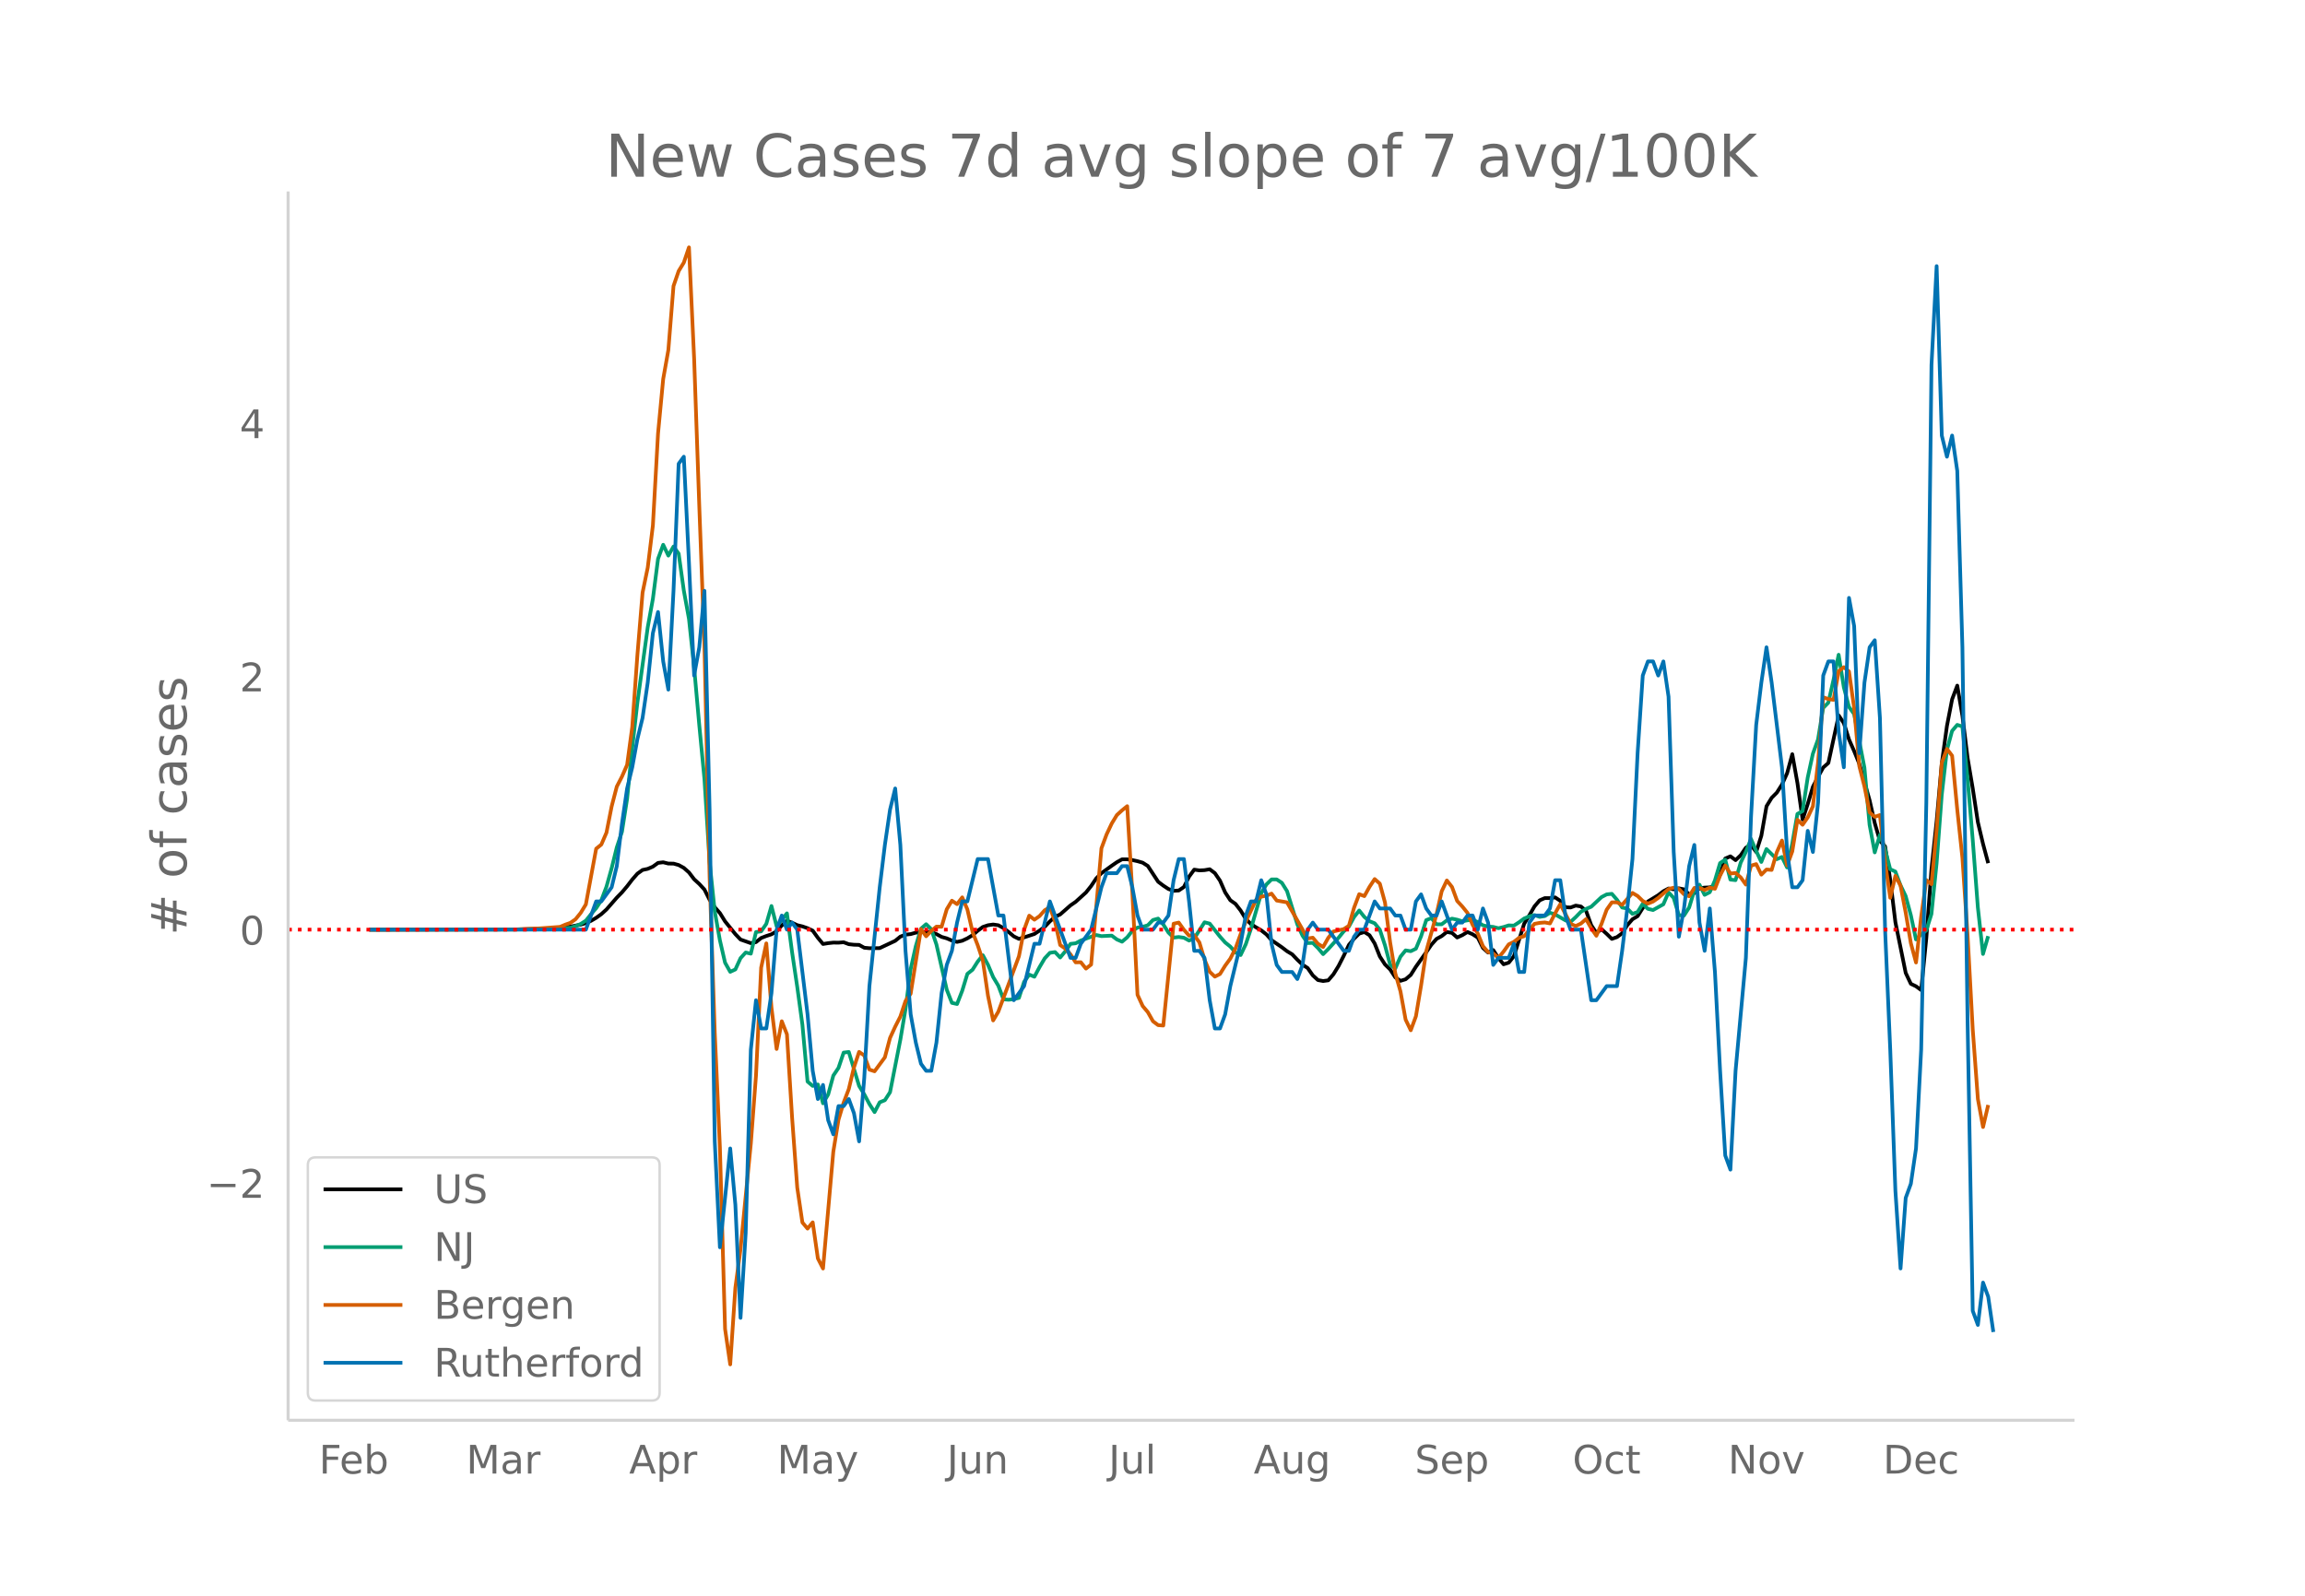 <svg height="864" viewBox="0 0 936 648" width="1248" xmlns="http://www.w3.org/2000/svg" xmlns:xlink="http://www.w3.org/1999/xlink"><defs><style>*{stroke-linecap:butt;stroke-linejoin:round}</style></defs><g id="figure_1"><path d="M0 648h936V0H0z" fill="#fff" id="patch_1"/><g id="axes_1"><path d="M117 576.72h725.4V77.76H117z" fill="none" id="patch_2"/><path clip-path="url(#pa66edb689d)" d="M149.973 377.496l60.711-.103 10.468-.246 4.187-.22 6.28-.674 4.187-.787 2.094-.627 2.094-.922 2.093-1.223 2.094-1.495 2.093-1.898 4.187-4.796 2.094-2.145 2.093-2.478 2.094-2.728 2.093-2.392 2.094-1.503 2.093-.448 2.094-.902 2.093-1.52 2.094-.246 2.093.524 2.094.012 2.093.584 2.094 1.148 2.093 1.858 2.094 2.761 2.093 1.916 2.094 2.27 2.093 4.159 2.094 3.02 2.093 2.367 2.094 3.377 4.187 5.183 2.093 2.193 4.187 1.476 2.094-.423 2.093-1.677 2.094-.815 2.093-.678 2.094-1.232 2.093-2.382 2.094-1.855 2.093.754 2.094.99 2.093.506 2.094.731 2.093.985 2.094 2.91 2.093 2.516 2.094-.34 2.093-.222 2.094.03 2.093-.172 2.094.786 2.093.225 2.094.059 2.093 1.157 2.094.192 4.187-.044 6.28-2.953 2.094-1.704 2.093-.804 2.094-.227 2.093-.59 4.187-.302 2.094.029 2.093.865 2.094 1.133 2.093.593 2.094.893 2.093.551 2.094-.472 2.093-.978 2.094-1.274 2.093-1.794 2.094-1.546 2.094-.703 2.093-.3 2.094.302 2.093 1.129 2.094 1.609 2.093 1.781 2.094 1.016 2.093-.606 4.187-1.38 2.094-1.384 2.093-1.542 2.094-2.186 2.093-1.875 2.094-.949 4.187-3.679 2.093-1.441 4.187-3.789 2.094-2.625 2.093-3.117 2.094-2.099 4.187-3.035 2.093-1.444 2.094-1.15 2.093-.003 2.094.3 2.093.46 2.094.606 2.093 1.331 4.187 6.397 2.094 1.58 2.093 1.38 2.094.728 2.093-.12 2.094-1.422 2.093-4.213 2.094-2.842 2.093.315 2.094-.106 2.093-.368 2.094 1.57 2.093 3.06 2.094 4.77 2.093 3.183 2.094 1.48 2.093 2.69 2.094 3.432 2.093 2.063 2.094 1.355 2.093 1.213 2.094 1.642 2.093 2.344 4.187 2.878 2.094 1.605 2.093 1.26 2.094 2.2 2.093 1.998 2.094 1.374 2.093 2.982 2.094 1.91 2.093.384 2.094-.283 2.093-2.448 2.094-3.403 2.093-4.107 2.094-4.432 2.093-2.52 2.094-2.053 2.093-.656 2.094 1.31 2.093 3.352 2.094 5.273 2.094 3.223 2.093 2.057 2.094 3.192 2.093 1.423 2.094-.64 2.093-1.778 2.094-3.323 4.187-5.876 2.093-3.061 2.094-2.358 2.093-1.141 2.094-1.672 2.093.386 2.094 1.861 2.093-.955 2.094-1.28 2.093.925 2.094 1.354 2.093 4.199 2.094 1.878 2.093-1.014 2.094 3.236 2.093 2.538 2.094-.656 2.093-2.609 4.187-13.225 2.094-3.402 2.093-3.628 2.094-2.448 2.093-.913 2.094.012 2.093-.295 2.094 1.392 2.093 2.615 2.094.09 2.093-.772 2.094.36 2.093 1.766 2.094 5.815 2.093 3.169 2.094-1.506 2.093 1.864 2.094 2.053 2.093-.727 2.094-1.549 2.093-3.298 2.094-2.395 2.093-1.257 2.094-3.327 2.093-2.626 4.187-2.562 2.094-1.605 2.093-1.112 2.094.323 2.093-.402 2.094.418 2.093 2.051 2.094-.527 2.093-1.954 2.094-.28 2.093-.085 2.094-.646 2.093-4.577 2.094-6.496 2.093-.89 2.094 1.544 2.093-1.99 2.094-3.065 2.093-1.11 2.094 2.849 2.093-6.58 2.094-11.983 2.093-3.417 2.094-2.107 2.094-3.285 2.093-4.622 2.094-7.707 2.093 11.731 2.094 14.779 2.093-6.264 2.094-7.022 2.093-4.056 2.094-3.761 2.093-1.845 4.187-19.307 2.094 3.142 2.093 6.611 2.094 4.748 2.093 5.153 4.187 14.836 2.094 9.26 2.093 7.197 2.094 2.216 2.093 13.623 2.094 17.207 4.187 20.581 2.093 4.421 2.094 1.006 2.093 1.528 2.094-21.118 2.093-28.047 2.094-19.456 2.093-23.46 2.094-15.2 2.093-10.787 2.094-5.56 2.093 12.263 2.094 17.052 2.093 12.4 2.094 13.758 2.093 8.819 2.094 7.814h0" fill="none" stroke="#000" stroke-linecap="round" stroke-width="1.5" id="line2d_1"/><path clip-path="url(#pa66edb689d)" d="M149.973 377.496l69.085-.1 6.281-.207 6.28-.449 2.094-.673 2.093-.892 2.094-1.317 2.094-2.635 2.093-2.433 2.094-3.237 2.093-5.51 2.094-7.49 2.093-8.459 2.094-6.337 2.093-13.385 2.094-20.809 2.093-18.298 4.187-30.52 2.094-11.559 2.093-16.255 2.094-5.712 2.093 4.39 2.094-3.68 2.093 2.882 2.094 15.008 2.093 11.506 2.094 19.687 2.093 23.485 2.094 21.89 2.093 33.644 2.094 20.064 2.093 11.737 2.094 9.084 2.093 3.715 2.094-.974 2.093-4.578 2.094-2.298 2.093.473 2.094-8.777 2.093-.29 2.094-3.036 2.093-7.247 2.094 8.222 4.187-5.245 2.093 15.794 2.094 14.058 2.093 15.333 2.094 23.125 2.093 1.766 2.094-.591 2.093 7.655 2.094-3.591 2.093-7.673 2.094-3.119 2.093-6.213 2.094-.254 4.187 13.786 2.093 3.42 2.094 3.951 2.093 3.255 2.094-3.976 2.093-.844 2.094-3.249 4.187-21.317 2.093-12.439 2.094-16.249 2.093-9.327 2.094-7.052 2.093-1.843 2.094 2.038 2.093 6.214 4.187 18.346 2.094 5.35 2.093.468 2.094-5.4 2.093-6.85 2.094-1.678 2.093-3.302 2.094-2.587 2.094 3.886 2.093 4.986 2.094 3.49 2.093 5.547 2.094.165 2.093-.248 2.094-.502 2.093-6.503 2.094-2.942 2.093.85 2.094-3.91 2.093-3.543 2.094-2.25 2.093-.308 2.094 2.21 2.093-2.511 2.094-3.024 2.093-.237 2.094-1.116 4.187-1.536 2.093-.708 2.094.449 4.187-.207 2.093 1.565 2.094.91 2.093-1.784 2.094-2.634 2.093-1.318 2.094-.295 2.093-.65 2.094-2.132 2.093-.579 2.094 2.404 2.093 3.272 2.094 2.05 2.093-.248 2.094.307 2.093 1.146 2.094-.886 4.187-6.539 2.093.538 4.187 5.292 2.094 2.357 2.093 1.683 2.094 2.375 2.093 1.057 2.094-4.389 2.093-6.284 4.187-14.43 2.094-3.562 2.093-2.043 2.094.006 2.093 1.376 2.094 3.367 4.187 13.514 2.093 4.554 2.094 3.03 2.093-.071 2.094 2.09 2.093 2.476 2.094-2.068 4.187-4.607 2.093-2.569 2.094-1.961 2.093-3.851 2.094-2.664 2.093 2.617 2.094 1.736 2.093.833 2.094 2.605 2.094 6.367 2.093 7.844 2.094 1.53 2.093-4.767 2.094-2.57 2.093.338 2.094-1.028 2.093-5.039 2.094-6.562 2.093-.809 2.094 2.499 2.093.005 2.094-1.583 2.093-.714 2.094.425 2.093.668 2.094-.408 2.093-.195 2.094.91 2.093 1.31 2.094.491 2.093.16 2.094.537 2.093-.484 2.094-.674 2.093.09 2.094-1.365 2.093-1.53 2.094-.863 2.093-.513 2.094.732 2.093-.343 2.094-1.334 2.093.667 4.187 2.416 2.094.602 2.093-1.92 2.094-2.161 2.093-1.17 2.094-.88 4.187-3.916 2.093-1.099 2.094-.23 2.093 2.416 2.094 3.142 2.093.426 2.094 2.155 2.093-.744L667.07 367l2.093 2.05 2.094.49 4.187-2.333 2.093-4.844 2.094 2.227 2.093 7.035 2.094.16 2.093-3.26 2.094-6.876 2.093-2.398 2.094 4.117 2.093-1.064 2.094-4.772 2.093-7.058 2.094-1.389 2.093 8.087 2.094.236 2.093-7.106 2.094-4.377 2.093-5.274 2.094 4.873 2.093 4.495 2.094-5.245 4.187 4.122 2.094-.91 2.093 4.265 2.094-9.68 2.093-12.056 2.094-1.146 2.093-13.62 2.094-9.658 2.093-5.812 2.094-12.805 2.093-2.144 2.094-9.256 2.093-10.195 2.094 13.166 2.093 8.003 2.094 2.912 4.187 21.778 2.093 23.213 2.094 11.187 2.093-7.094 2.094 5.783 2.093 8.145 2.094.945 2.093 5.57 2.094 4.383 2.093 7.75 2.094 9.869 2.093-1.99 2.094-1.678 2.093-6.663 2.094-20.602 2.093-27.814 2.094-18.216 2.093-7.696 2.094-2.481 2.093.662 2.094 21.11 2.093 24.73 2.094 27.602 2.093 18.93 2.094-7.247h0" fill="none" stroke="#009e73" stroke-linecap="round" stroke-width="1.5" id="line2d_2"/><path clip-path="url(#pa66edb689d)" d="M149.973 377.496l58.618-.056 6.28-.281 4.187-.17 8.374-.618 2.094-.9 2.093-.732 2.094-1.464 2.093-2.588 2.094-3.433 4.187-22.624 2.094-1.688 2.093-4.84 2.094-10.637 2.093-8.048 2.094-4.052 2.093-4.783 2.094-15.42 2.093-29.265 2.094-25.269 2.093-10.13 2.094-17.108 2.093-37.369 2.094-22.117 2.093-11.762 2.094-26 2.093-6.078 2.094-3.433 2.093-6.191 2.094 45.135 2.093 59.936 2.094 56.503 2.093 94.04 2.094 63.144 2.093 46.71 2.094 73.725 2.093 14.407 2.094-31.122 2.093-15.701 4.187-42.884 2.094-27.576 2.093-43.84 2.094-9.85 2.093 26.057 2.094 16.827 2.093-11.255 2.094 5.29 2.093 33.767 2.094 28.476 2.093 14.182 2.094 2.477 2.093-2.533 2.094 14.632 2.093 4.109 4.187-47.499 2.094-12.888 2.093-6.978 2.094-5.515 2.093-8.78 2.094-6.303 2.093 1.464 2.094 5.74 2.093.675 4.187-5.684 2.094-7.879 2.093-4.558 2.094-4.109 2.093-6.303 2.094-2.982 4.187-26.226 2.093 2.927 2.094-2.195 2.093-1.745 2.094.056 2.093-7.09 2.094-3.49 2.093 1.407 2.094-2.758 2.093 4.897 2.094 9.117 2.093 5.402 2.094 6.247 2.094 14.295 2.093 10.017 2.094-3.545 4.187-11.2 4.187-11.311 2.093-10.75 2.094-5.74 2.093 1.632 2.094-1.463 2.093-2.364 2.094-1.238 2.093 5.853 2.094 9.511 2.093 1.463 2.094 2.308 2.093 3.264 2.094-.057 2.093 2.59 2.094-1.633 4.187-47.217 2.093-5.628 2.094-4.446 2.093-3.433 2.094-1.913 2.093-1.688 2.094 35.173 2.093 41.42 2.094 4.56 2.093 2.476 2.094 3.714 2.093 1.576 2.094.168 4.187-41.364 2.093-.45 2.094 2.926 2.093 2.364 2.094-.169 2.093 2.927 2.094 6.978 2.093 4.953 2.094 1.97 2.093-1.07 2.094-3.377 2.093-2.87 2.094-4.108 2.093-5.853 2.094-5.121 4.187-8.836 2.093-1.238 2.094-.394 2.093-.844 2.094 2.814 4.187.731 8.374 14.689 2.093-.338 2.094 2.477 2.093 1.294 2.094-3.714 2.093-2.59 4.187-.956 2.094-1.35 2.093-7.317 2.094-5.515 2.093.788 2.094-3.77 2.093-3.152 2.094 1.857 2.094 7.654 2.093 16.208 2.094 12.55 2.093 7.316 2.094 11.48 2.093 4.334 2.094-5.684 2.093-12.494 2.094-13.9 4.187-15.083 2.093-9.286 2.094-4.39 2.093 2.646 2.094 5.684 2.093 2.25 2.094 2.59 2.093 4.84 2.094 3.545 2.093 5.121 2.094 2.42 2.093.563 2.094 1.745 2.093-2.533 2.094-2.926 2.093-1.013 2.094-1.632 2.093-.676 4.187-5.008 2.094-.394 2.093-.17 2.094.395 2.093-4.109 2.094-3.714 4.187 7.992 2.093.9 2.094-1.013 2.093-1.8 2.094 3.713 2.093 3.04 2.094-4.84 2.093-5.74 2.094-2.984h2.093l2.094 1.013 4.187-4.84 2.093 1.239 2.094 2.026 2.093 1.069 2.094-.844 2.093-1.463 4.187-3.602 2.094-.563 2.093.506 2.094 2.195 2.093.788 2.094-3.376h2.093l2.094.844 2.093-.957 2.094.45 2.093-5.402 2.094-4.052 2.093 3.264 2.094-.225 2.093 1.8 2.094 2.927 2.093-7.71 2.094-.62 2.093 4.278 2.094-2.082 2.093.168 2.094-7.203 2.094-4.728 2.093 10.13 2.094-5.74 2.093-12.831 2.094 2.026 2.093-2.983 2.094-4.502 2.093-17.84 2.094-26.45 2.093.73 2.094.338 2.093-11.65 2.094-1.631 2.093 1.744 2.094 14.858 2.093 23.58 2.094 8.273 2.093 10.524 2.094 1.801 2.093-.732 2.094 19.191 2.093 14.407 2.094-8.892 2.093 3.996 2.094 10.974 2.093 12.381 2.094 7.823 2.093-18.572 2.094-14.913 2.093 1.688 2.094-22.23 2.093-27.126 2.094-5.571 2.093 2.757 2.094 21.893 2.093 19.584 2.094 31.29 2.093 38.326 2.094 28.308 2.093 11.368 2.094-8.948h0" fill="none" stroke="#d55e00" stroke-linecap="round" stroke-width="1.5" id="line2d_3"/><path clip-path="url(#pa66edb689d)" d="M149.973 377.496H237.9l4.187-11.465h2.094l4.187-5.733 2.093-8.599 2.094-17.198 2.093-14.331 2.094-8.6 2.093-11.465 2.094-8.599 2.093-14.331 2.094-20.065 2.093-8.599 2.094 20.065 2.093 11.465 2.094-40.129 2.093-51.593 2.094-2.867 2.093 42.995 2.094 45.861 2.093-11.465 2.094-22.93 2.093 88.856 2.094 134.717 2.093 42.995 4.187-40.129 2.094 22.93 2.093 45.862 2.094-34.396 2.093-74.524 2.094-20.065 2.093 11.466h2.094l2.093-14.332 2.094-25.797 2.093-5.732 2.094 5.732 2.093-2.866 2.094 2.866 4.187 34.396 2.093 22.93 2.094 11.466 2.093-5.733 2.094 14.332 2.093 5.733 2.094-11.466h2.093l2.094-2.866 2.093 5.733 2.094 11.465 2.093-25.797 2.094-37.262 4.187-40.129 2.093-17.198 2.094-14.331 2.093-8.6 2.094 22.931 2.093 42.995 2.094 25.797 2.093 11.465 2.094 8.6 2.093 2.866h2.094l2.093-11.466 2.094-20.064 2.093-11.465 2.094-5.733 2.093-11.465 2.094-8.6h2.093l4.187-17.197h4.188l4.187 22.93h2.093l4.187 34.396 4.187-5.732 4.187-17.198h2.094l4.187-17.198 8.374 22.93h2.093l2.094-5.732 4.187-5.733 4.187-17.198 2.093-5.732h4.187l2.094-2.867h2.093l2.094 8.6 2.093 11.465 2.094 5.732h4.187l2.093-2.866h2.094l2.093-2.866 2.094-14.332 2.093-8.6h2.094l2.093 17.199 2.094 20.064h2.093l2.094 2.866 2.093 17.198 2.094 11.466h2.093l2.094-5.733 2.093-11.465 4.187-17.198 2.094-11.465 2.093-5.733h2.094l2.093-8.6 2.094 5.734 2.093 20.064 2.094 8.599 2.093 2.866h4.187l2.094 2.866 2.093-5.732 2.094-14.332 2.093-2.866 2.094 2.866h4.187l6.28 8.6h2.094l2.093-5.733 2.094-2.867h2.093l4.187-11.465 2.094 2.866h4.187l2.094 2.867h2.093l2.094 5.732h2.093l2.094-11.465 2.093-2.866 2.094 5.732 2.093 2.867h2.094l2.093-5.733 4.187 11.465 2.094-2.866h2.093l2.094-2.866h2.093l2.094 5.732 2.093-8.599 2.094 5.733 2.093 17.198 2.094-2.867h4.187l2.093-5.732 2.094 11.465h2.093l2.094-20.064 2.093-2.866h4.187l2.094-2.867 2.093-11.465h2.094l2.093 14.332 2.094 5.732h4.187l4.187 28.663h2.093l4.187-5.732h4.187l2.094-14.332 2.093-17.198 2.094-20.064 2.093-42.995 2.094-31.53 2.093-5.732h2.094l2.093 5.732 2.094-5.732 2.093 14.331 2.094 63.06 2.093 34.396 2.094-11.466 2.093-17.198 2.094-8.599 2.093 31.53 2.094 11.465 2.093-17.198 2.094 25.797 2.093 40.129 2.094 34.396 2.093 5.732 2.094-40.128 4.187-45.862 2.093-57.326 2.094-37.262 2.093-17.198 2.094-14.332 2.093 14.332 4.188 34.396 2.093 34.396 2.094 14.331h2.093l2.094-2.866 2.093-20.064 2.094 8.599 2.093-20.065 2.094-51.594 2.093-5.732h2.094l2.093 28.663 2.094 14.332 2.093-68.792 2.094 11.465 2.093 51.594 2.094-28.663 2.093-14.332 2.094-2.866 2.093 31.53 2.094 85.99 2.093 48.727 2.094 57.326 2.093 31.53 2.094-28.663 2.093-5.733 2.094-14.332 2.093-40.128 2.094-100.322 2.093-177.712 2.094-40.129 2.093 68.792 2.094 8.6 2.093-8.6 2.094 14.332 2.093 71.658 2.094 151.915 2.093 117.52 2.094 5.732 2.093-17.197 2.094 5.732 2.093 14.332h0" fill="none" stroke="#0072b2" stroke-linecap="round" stroke-width="1.5" id="line2d_4"/><path clip-path="url(#pa66edb689d)" d="M117 377.496h725.4" fill="none" stroke="red" stroke-dasharray="1.5,2.475" stroke-width="1.5" id="line2d_5"/><path d="M117 576.72V77.76" fill="none" stroke="#d3d3d3" stroke-linecap="square" stroke-width="1.25" id="patch_3"/><path d="M117 576.72h725.4" fill="none" stroke="#d3d3d3" stroke-linecap="square" stroke-width="1.25" id="patch_4"/><g id="matplotlib.axis_1"><g id="xtick_1"><g transform="matrix(.16 0 0 -.16 129.53 598.378)" fill="#696969" id="text_1"><defs><path d="M9.813 72.906h41.89v-8.312H19.672V43.109h28.906v-8.297H19.672V0h-9.86z" id="DejaVuSans-70"/><path d="M56.203 29.594v-4.39H14.891q.593-9.282 5.593-14.142 5-4.859 13.938-4.859 5.172 0 10.031 1.266 4.86 1.265 9.656 3.812v-8.5Q49.266.734 44.187-.344 39.11-1.422 33.892-1.422q-13.094 0-20.735 7.61-7.64 7.625-7.64 20.625 0 13.421 7.25 21.296Q20.016 56 32.328 56q11.031 0 17.453-7.11 6.422-7.093 6.422-19.296zm-8.984 2.64q-.094 7.36-4.125 11.75-4.032 4.407-10.672 4.407-7.516 0-12.031-4.25-4.516-4.25-5.203-11.97z" id="DejaVuSans-101"/><path d="M48.688 27.297q0 9.906-4.079 15.547-4.078 5.64-11.203 5.64-7.14 0-11.218-5.64-4.079-5.64-4.079-15.547 0-9.906 4.078-15.547 4.079-5.64 11.22-5.64 7.124 0 11.202 5.64t4.078 15.547zM18.108 46.39q2.844 4.875 7.157 7.234Q29.594 56 35.594 56q9.968 0 16.187-7.906 6.235-7.907 6.235-20.797T51.78 6.484q-6.218-7.906-16.187-7.906-6 0-10.328 2.375-4.313 2.375-7.157 7.25V0H9.08v75.984h9.03z" id="DejaVuSans-98"/></defs><use xlink:href="#DejaVuSans-70"/><use x="52.02" xlink:href="#DejaVuSans-101"/><use x="113.543" xlink:href="#DejaVuSans-98"/></g></g><g id="xtick_2"><g transform="matrix(.16 0 0 -.16 189.31 598.378)" fill="#696969" id="text_2"><defs><path d="M9.813 72.906h14.703l18.593-49.61 18.703 49.61h14.704V0H66.89v64.016l-18.797-50h-9.907l-18.796 50V0H9.813z" id="DejaVuSans-77"/><path d="M34.281 27.484q-10.89 0-15.093-2.484-4.204-2.484-4.204-8.5 0-4.781 3.157-7.594 3.156-2.797 8.562-2.797 7.485 0 12 5.297 4.516 5.297 4.516 14.078v2zm17.922 3.72V0H43.22v8.297Q40.14 3.328 35.547.953q-4.594-2.375-11.234-2.375-8.391 0-13.36 4.719Q6 8.016 6 15.922q0 9.219 6.172 13.906 6.187 4.688 18.437 4.688h12.61v.89q0 6.203-4.078 9.594-4.078 3.39-11.453 3.39-4.688 0-9.141-1.124-4.438-1.125-8.531-3.375v8.312q4.921 1.906 9.562 2.844 4.64.953 9.031.953 11.875 0 17.735-6.156 5.86-6.14 5.86-18.64z" id="DejaVuSans-97"/><path d="M41.11 46.297q-1.516.875-3.297 1.281Q36.03 48 33.89 48q-7.625 0-11.703-4.953-4.079-4.953-4.079-14.234V0H9.08v54.688h9.03v-8.5q2.844 4.984 7.375 7.39Q30.031 56 36.531 56q.922 0 2.047-.125 1.125-.11 2.484-.36z" id="DejaVuSans-114"/></defs><use xlink:href="#DejaVuSans-77"/><use x="86.279" xlink:href="#DejaVuSans-97"/><use x="147.559" xlink:href="#DejaVuSans-114"/></g></g><g id="xtick_3"><g transform="matrix(.16 0 0 -.16 255.463 598.378)" fill="#696969" id="text_3"><defs><path d="M34.188 63.188L20.797 26.906h26.812zm-5.579 9.718h11.188L67.578 0h-10.25l-6.64 18.703h-32.86L11.188 0H.78z" id="DejaVuSans-65"/><path d="M18.11 8.203v-29H9.077v75.484h9.031v-8.296q2.844 4.875 7.157 7.234Q29.594 56 35.594 56q9.968 0 16.187-7.906 6.235-7.907 6.235-20.797T51.78 6.484q-6.218-7.906-16.187-7.906-6 0-10.328 2.375-4.313 2.375-7.157 7.25zm30.578 19.094q0 9.906-4.079 15.547-4.078 5.64-11.203 5.64-7.14 0-11.218-5.64-4.079-5.64-4.079-15.547 0-9.906 4.078-15.547 4.079-5.64 11.22-5.64 7.124 0 11.202 5.64t4.078 15.547z" id="DejaVuSans-112"/></defs><use xlink:href="#DejaVuSans-65"/><use x="68.408" xlink:href="#DejaVuSans-112"/><use x="131.885" xlink:href="#DejaVuSans-114"/></g></g><g id="xtick_4"><g transform="matrix(.16 0 0 -.16 315.568 598.378)" fill="#696969" id="text_4"><defs><path d="M32.172-5.078q-3.797-9.766-7.422-12.735-3.61-2.984-9.656-2.984H7.906v7.516h5.282q3.703 0 5.75 1.765Q21-9.766 23.483-3.219l1.61 4.094-22.11 53.813H12.5l17.094-42.766 17.093 42.766h9.516z" id="DejaVuSans-121"/></defs><use xlink:href="#DejaVuSans-77"/><use x="86.279" xlink:href="#DejaVuSans-97"/><use x="147.559" xlink:href="#DejaVuSans-121"/></g></g><g id="xtick_5"><g transform="matrix(.16 0 0 -.16 384.506 598.378)" fill="#696969" id="text_5"><defs><path d="M9.813 72.906h9.859V5.078q0-13.187-5-19.14-5-5.954-16.094-5.954h-3.75v8.297h3.078q6.531 0 9.219 3.672Q9.813-4.39 9.813 5.078z" id="DejaVuSans-74"/><path d="M8.5 21.578v33.11h8.984V21.922q0-7.766 3.016-11.656 3.031-3.875 9.094-3.875 7.265 0 11.484 4.64 4.234 4.64 4.234 12.656v31h8.985V0h-8.984v8.406Q42.047 3.422 37.718 1q-4.313-2.422-10.032-2.422-9.421 0-14.312 5.86Q8.5 10.296 8.5 21.578zM31.11 56z" id="DejaVuSans-117"/><path d="M54.89 33.016V0h-8.984v32.719q0 7.765-3.031 11.61-3.031 3.858-9.078 3.858-7.281 0-11.484-4.64-4.204-4.625-4.204-12.64V0H9.08v54.688h9.03v-8.5q3.235 4.937 7.594 7.374Q30.078 56 35.797 56q9.422 0 14.25-5.828 4.844-5.828 4.844-17.156z" id="DejaVuSans-110"/></defs><use xlink:href="#DejaVuSans-74"/><use x="29.492" xlink:href="#DejaVuSans-117"/><use x="92.871" xlink:href="#DejaVuSans-110"/></g></g><g id="xtick_6"><g transform="matrix(.16 0 0 -.16 450.16 598.378)" fill="#696969" id="text_6"><defs><path d="M9.422 75.984h8.984V0H9.422z" id="DejaVuSans-108"/></defs><use xlink:href="#DejaVuSans-74"/><use x="29.492" xlink:href="#DejaVuSans-117"/><use x="92.871" xlink:href="#DejaVuSans-108"/></g></g><g id="xtick_7"><g transform="matrix(.16 0 0 -.16 509.09 598.378)" fill="#696969" id="text_7"><defs><path d="M45.406 27.984q0 9.766-4.031 15.125-4.016 5.375-11.297 5.375-7.219 0-11.25-5.375-4.031-5.359-4.031-15.125 0-9.718 4.031-15.093t11.25-5.375q7.281 0 11.297 5.375 4.031 5.375 4.031 15.093zm8.985-21.203q0-13.953-6.203-20.765Q42-20.797 29.203-20.797q-4.734 0-8.937.703-4.203.703-8.157 2.172v8.735q3.954-2.141 7.813-3.157 3.86-1.031 7.86-1.031 8.843 0 13.234 4.61 4.39 4.609 4.39 13.937v4.453q-2.781-4.844-7.125-7.234Q33.938 0 27.875 0 17.828 0 11.672 7.656q-6.156 7.672-6.156 20.328 0 12.688 6.156 20.344Q17.828 56 27.875 56q6.063 0 10.406-2.39 4.344-2.391 7.125-7.22v8.297h8.985z" id="DejaVuSans-103"/></defs><use xlink:href="#DejaVuSans-65"/><use x="68.408" xlink:href="#DejaVuSans-117"/><use x="131.787" xlink:href="#DejaVuSans-103"/></g></g><g id="xtick_8"><g transform="matrix(.16 0 0 -.16 574.53 598.378)" fill="#696969" id="text_8"><defs><path d="M53.516 70.516V60.89q-5.61 2.687-10.594 4-4.984 1.328-9.625 1.328-8.047 0-12.422-3.125t-4.375-8.89q0-4.845 2.906-7.313 2.907-2.453 11.016-3.97l5.953-1.218q11.031-2.11 16.281-7.406 5.25-5.297 5.25-14.172 0-10.61-7.11-16.078-7.093-5.469-20.812-5.469-5.172 0-11.015 1.172Q13.14.922 6.89 3.219v10.156q6-3.36 11.765-5.078 5.766-1.703 11.328-1.703 8.438 0 13.032 3.312 4.593 3.328 4.593 9.485 0 5.359-3.297 8.39-3.296 3.032-10.812 4.547L27.484 33.5q-11.03 2.188-15.968 6.875-4.922 4.688-4.922 13.047 0 9.672 6.812 15.234 6.813 5.563 18.766 5.563 5.14 0 10.453-.938 5.328-.922 10.89-2.765z" id="DejaVuSans-83"/></defs><use xlink:href="#DejaVuSans-83"/><use x="63.477" xlink:href="#DejaVuSans-101"/><use x="125" xlink:href="#DejaVuSans-112"/></g></g><g id="xtick_9"><g transform="matrix(.16 0 0 -.16 638.582 598.378)" fill="#696969" id="text_9"><defs><path d="M39.406 66.219q-10.75 0-17.078-8.016-6.312-8-6.312-21.828 0-13.766 6.312-21.781 6.328-8 17.078-8 10.735 0 17.016 8 6.281 8.015 6.281 21.781 0 13.828-6.281 21.828-6.281 8.016-17.016 8.016zm0 8q15.328 0 24.5-10.281 9.188-10.282 9.188-27.563 0-17.234-9.188-27.516-9.172-10.28-24.5-10.28-15.375 0-24.593 10.25-9.204 10.265-9.204 27.546t9.204 27.563q9.218 10.28 24.593 10.28z" id="DejaVuSans-79"/><path d="M48.781 52.594v-8.407q-3.812 2.11-7.64 3.157-3.828 1.047-7.735 1.047-8.75 0-13.593-5.547-4.829-5.532-4.829-15.547 0-10.016 4.829-15.563 4.843-5.53 13.593-5.53 3.907 0 7.735 1.046 3.828 1.047 7.64 3.156V2.094Q45.016.344 40.984-.531q-4.015-.89-8.562-.89-12.36 0-19.64 7.765-7.266 7.765-7.266 20.953 0 13.375 7.343 21.031Q20.22 56 33.016 56q4.14 0 8.093-.86 3.953-.843 7.672-2.546z" id="DejaVuSans-99"/><path d="M18.313 70.219V54.688h18.5v-6.985h-18.5V18.016q0-6.688 1.828-8.594 1.828-1.906 7.453-1.906h9.218V0h-9.218q-10.407 0-14.36 3.875-3.953 3.89-3.953 14.14v29.688H2.687v6.984h6.594V70.22z" id="DejaVuSans-116"/></defs><use xlink:href="#DejaVuSans-79"/><use x="78.711" xlink:href="#DejaVuSans-99"/><use x="133.691" xlink:href="#DejaVuSans-116"/></g></g><g id="xtick_10"><g transform="matrix(.16 0 0 -.16 701.698 598.378)" fill="#696969" id="text_10"><defs><path d="M9.813 72.906h13.28l32.329-60.984v60.984h9.562V0h-13.28L19.39 60.984V0H9.813z" id="DejaVuSans-78"/><path d="M30.61 48.39q-7.22 0-11.422-5.64-4.204-5.64-4.204-15.453 0-9.813 4.172-15.453 4.188-5.64 11.453-5.64 7.188 0 11.375 5.655 4.203 5.672 4.203 15.438 0 9.719-4.203 15.406-4.187 5.688-11.375 5.688zm0 7.61q11.718 0 18.406-7.625 6.703-7.61 6.703-21.078 0-13.422-6.703-21.078-6.688-7.64-18.407-7.64-11.765 0-18.437 7.64-6.656 7.656-6.656 21.078 0 13.469 6.656 21.078Q18.844 56 30.609 56z" id="DejaVuSans-111"/><path d="M2.984 54.688H12.5L29.594 8.797l17.093 45.89h9.516L35.687 0H23.485z" id="DejaVuSans-118"/></defs><use xlink:href="#DejaVuSans-78"/><use x="74.805" xlink:href="#DejaVuSans-111"/><use x="135.986" xlink:href="#DejaVuSans-118"/></g></g><g id="xtick_11"><g transform="matrix(.16 0 0 -.16 764.637 598.378)" fill="#696969" id="text_11"><defs><path d="M19.672 64.797V8.109h11.922q15.093 0 22.093 6.829 7 6.843 7 21.593 0 14.64-7 21.453-7 6.813-22.093 6.813zm-9.86 8.11h20.266q21.188 0 31.094-8.813 9.922-8.813 9.922-27.563 0-18.86-9.969-27.703Q51.172 0 30.078 0H9.813z" id="DejaVuSans-68"/></defs><use xlink:href="#DejaVuSans-68"/><use x="77.002" xlink:href="#DejaVuSans-101"/><use x="138.525" xlink:href="#DejaVuSans-99"/></g></g></g><g id="matplotlib.axis_2"><g id="ytick_1"><g transform="matrix(.16 0 0 -.16 83.912 486.401)" fill="#696969" id="text_12"><defs><path d="M10.594 35.5h62.593v-8.297H10.594z" id="DejaVuSans-8722"/><path d="M19.188 8.297h34.421V0H7.33v8.297q5.609 5.812 15.296 15.594 9.703 9.797 12.188 12.64 4.734 5.313 6.609 9 1.89 3.688 1.89 7.25 0 5.813-4.078 9.469-4.078 3.672-10.625 3.672-4.64 0-9.797-1.61-5.14-1.609-11-4.89v9.969Q13.767 71.78 18.938 73q5.188 1.219 9.485 1.219 11.328 0 18.062-5.672 6.735-5.656 6.735-15.125 0-4.5-1.688-8.531-1.672-4.016-6.125-9.485-1.218-1.422-7.765-8.187-6.532-6.766-18.453-18.922z" id="DejaVuSans-50"/></defs><use xlink:href="#DejaVuSans-8722"/><use x="83.789" xlink:href="#DejaVuSans-50"/></g></g><g id="ytick_2"><g transform="matrix(.16 0 0 -.16 97.32 383.575)" fill="#696969" id="text_13"><defs><path d="M31.781 66.406q-7.61 0-11.453-7.5Q16.5 51.422 16.5 36.375q0-14.984 3.828-22.484 3.844-7.5 11.453-7.5 7.672 0 11.5 7.5 3.844 7.5 3.844 22.484 0 15.047-3.844 22.531-3.828 7.5-11.5 7.5zm0 7.813q12.266 0 18.735-9.703 6.468-9.688 6.468-28.141 0-18.406-6.468-28.11-6.47-9.687-18.735-9.687-12.25 0-18.718 9.688-6.47 9.703-6.47 28.109 0 18.453 6.47 28.14Q19.53 74.22 31.78 74.22z" id="DejaVuSans-48"/></defs><use xlink:href="#DejaVuSans-48"/></g></g><g id="ytick_3"><use xlink:href="#DejaVuSans-50" transform="matrix(.16 0 0 -.16 97.32 280.749)" fill="#696969" id="text_14"/></g><g id="ytick_4"><g transform="matrix(.16 0 0 -.16 97.32 177.922)" fill="#696969" id="text_15"><defs><path d="M37.797 64.313L12.89 25.39h24.906zm-2.594 8.593H47.61V25.391h10.407v-8.203H47.609V0h-9.812v17.188H4.89v9.515z" id="DejaVuSans-52"/></defs><use xlink:href="#DejaVuSans-52"/></g></g><g transform="matrix(0 -.2 -.2 0 75.753 379.813)" fill="#696969" id="text_16"><defs><path d="M51.125 44H36.922l-4.11-16.313h14.313zm-7.328 27.781l-5.078-20.265h14.265L58.11 71.78h7.813L60.89 51.516h15.234V44h-17.14l-4-16.313h15.53V20.22H53.079L48 0h-7.813l5.032 20.219H30.906L25.875 0h-7.86l5.079 20.219H7.719v7.468h17.187L29 44H13.281v7.516h17.625l4.985 20.265z" id="DejaVuSans-35"/><path d="M37.11 75.984V68.5h-8.594q-4.828 0-6.72-1.953-1.874-1.953-1.874-7.031v-4.828h14.797v-6.985H19.922V0H10.89v47.703H2.297v6.984h8.594V58.5q0 9.125 4.25 13.297 4.25 4.187 13.468 4.187z" id="DejaVuSans-102"/><path d="M44.281 53.078v-8.5q-3.797 1.953-7.906 2.922-4.094.984-8.5.984-6.688 0-10.031-2.047-3.344-2.046-3.344-6.156 0-3.125 2.39-4.906 2.391-1.781 9.626-3.39l3.078-.688q9.562-2.047 13.593-5.781 4.032-3.735 4.032-10.422 0-7.625-6.032-12.078-6.03-4.438-16.578-4.438-4.39 0-9.156.86Q10.688.296 5.422 2v9.281q4.984-2.594 9.812-3.89 4.829-1.282 9.579-1.282 6.343 0 9.75 2.172 3.421 2.172 3.421 6.125 0 3.656-2.468 5.61-2.453 1.953-10.813 3.765l-3.125.735q-8.344 1.75-12.062 5.39-3.704 3.64-3.704 9.985 0 7.718 5.47 11.906Q16.75 56 26.811 56q4.97 0 9.36-.734 4.406-.72 8.11-2.188z" id="DejaVuSans-115"/></defs><use xlink:href="#DejaVuSans-35"/><use x="83.789" xlink:href="#DejaVuSans-32"/><use x="115.576" xlink:href="#DejaVuSans-111"/><use x="176.758" xlink:href="#DejaVuSans-102"/><use x="211.963" xlink:href="#DejaVuSans-32"/><use x="243.75" xlink:href="#DejaVuSans-99"/><use x="298.73" xlink:href="#DejaVuSans-97"/><use x="360.01" xlink:href="#DejaVuSans-115"/><use x="412.109" xlink:href="#DejaVuSans-101"/><use x="473.633" xlink:href="#DejaVuSans-115"/></g></g><g transform="matrix(.24 0 0 -.24 245.86 71.76)" fill="#696969" id="text_17"><defs><path d="M4.203 54.688h8.985l11.234-42.672 11.172 42.672h10.593l11.235-42.672 11.187 42.672h8.985L63.28 0H52.688L40.922 44.828 29.109 0H18.5z" id="DejaVuSans-119"/><path d="M64.406 67.281v-10.39q-4.984 4.64-10.625 6.922-5.64 2.296-11.984 2.296-12.5 0-19.14-7.64-6.641-7.64-6.641-22.094 0-14.406 6.64-22.047 6.64-7.64 19.14-7.64 6.345 0 11.985 2.296 5.64 2.297 10.625 6.938V5.609Q59.234 2.094 53.437.33q-5.78-1.75-12.218-1.75-16.563 0-26.094 10.124-9.516 10.14-9.516 27.672 0 17.578 9.516 27.703 9.531 10.14 26.094 10.14 6.531 0 12.312-1.734 5.797-1.734 10.875-5.203z" id="DejaVuSans-67"/><path d="M8.203 72.906h46.875v-4.203L28.61 0H18.312L43.22 64.594H8.203z" id="DejaVuSans-55"/><path d="M45.406 46.39v29.594h8.985V0h-8.985v8.203Q42.578 3.328 38.25.953q-4.313-2.375-10.375-2.375-9.906 0-16.14 7.906-6.22 7.922-6.22 20.813 0 12.89 6.22 20.797Q17.968 56 27.874 56q6.063 0 10.375-2.375 4.328-2.36 7.156-7.234zm-30.61-19.093q0-9.906 4.079-15.547 4.078-5.64 11.203-5.64 7.125 0 11.219 5.64 4.11 5.64 4.11 15.547 0 9.906-4.11 15.547-4.094 5.64-11.219 5.64-7.125 0-11.203-5.64-4.078-5.64-4.078-15.547z" id="DejaVuSans-100"/><path d="M25.39 72.906h8.297L8.297-9.28H0z" id="DejaVuSans-47"/><path d="M12.406 8.297h16.11v55.625l-17.532-3.516v8.985l17.438 3.515h9.86V8.296H54.39V0H12.406z" id="DejaVuSans-49"/><path d="M9.813 72.906h9.859V42.094L52.39 72.906h12.703L28.906 38.922 67.672 0H54.688L19.672 35.11V0h-9.86z" id="DejaVuSans-75"/></defs><use xlink:href="#DejaVuSans-78"/><use x="74.805" xlink:href="#DejaVuSans-101"/><use x="136.328" xlink:href="#DejaVuSans-119"/><use x="218.115" xlink:href="#DejaVuSans-32"/><use x="249.902" xlink:href="#DejaVuSans-67"/><use x="319.727" xlink:href="#DejaVuSans-97"/><use x="381.006" xlink:href="#DejaVuSans-115"/><use x="433.105" xlink:href="#DejaVuSans-101"/><use x="494.629" xlink:href="#DejaVuSans-115"/><use x="546.729" xlink:href="#DejaVuSans-32"/><use x="578.516" xlink:href="#DejaVuSans-55"/><use x="642.139" xlink:href="#DejaVuSans-100"/><use x="705.615" xlink:href="#DejaVuSans-32"/><use x="737.402" xlink:href="#DejaVuSans-97"/><use x="798.682" xlink:href="#DejaVuSans-118"/><use x="857.861" xlink:href="#DejaVuSans-103"/><use x="921.338" xlink:href="#DejaVuSans-32"/><use x="953.125" xlink:href="#DejaVuSans-115"/><use x="1005.225" xlink:href="#DejaVuSans-108"/><use x="1033.008" xlink:href="#DejaVuSans-111"/><use x="1094.189" xlink:href="#DejaVuSans-112"/><use x="1157.666" xlink:href="#DejaVuSans-101"/><use x="1219.189" xlink:href="#DejaVuSans-32"/><use x="1250.977" xlink:href="#DejaVuSans-111"/><use x="1312.158" xlink:href="#DejaVuSans-102"/><use x="1347.363" xlink:href="#DejaVuSans-32"/><use x="1379.15" xlink:href="#DejaVuSans-55"/><use x="1442.773" xlink:href="#DejaVuSans-32"/><use x="1474.561" xlink:href="#DejaVuSans-97"/><use x="1535.84" xlink:href="#DejaVuSans-118"/><use x="1595.02" xlink:href="#DejaVuSans-103"/><use x="1658.496" xlink:href="#DejaVuSans-47"/><use x="1692.188" xlink:href="#DejaVuSans-49"/><use x="1755.811" xlink:href="#DejaVuSans-48"/><use x="1819.434" xlink:href="#DejaVuSans-48"/><use x="1883.057" xlink:href="#DejaVuSans-75"/></g><g id="legend_1"><path d="M128.2 568.72h136.45q3.2 0 3.2-3.2v-92.34q0-3.2-3.2-3.2H128.2q-3.2 0-3.2 3.2v92.34q0 3.2 3.2 3.2z" fill="none" opacity=".8" stroke="#ccc" id="patch_5"/><path d="M131.4 482.938h32" fill="none" stroke="#000" stroke-linecap="round" stroke-width="1.5" id="line2d_6"/><g transform="matrix(.16 0 0 -.16 176.2 488.538)" fill="#696969" id="text_18"><defs><path d="M8.688 72.906h9.921V28.61q0-11.718 4.235-16.875 4.25-5.14 13.781-5.14 9.469 0 13.719 5.14 4.25 5.157 4.25 16.875v44.297H64.5V27.391q0-14.25-7.063-21.532-7.046-7.28-20.812-7.28-13.828 0-20.89 7.28-7.047 7.282-7.047 21.532z" id="DejaVuSans-85"/></defs><use xlink:href="#DejaVuSans-85"/><use x="73.193" xlink:href="#DejaVuSans-83"/></g><path d="M131.4 506.423h32" fill="none" stroke="#009e73" stroke-linecap="round" stroke-width="1.5" id="line2d_8"/><g transform="matrix(.16 0 0 -.16 176.2 512.023)" fill="#696969" id="text_19"><use xlink:href="#DejaVuSans-78"/><use x="74.805" xlink:href="#DejaVuSans-74"/></g><path d="M131.4 529.908h32" fill="none" stroke="#d55e00" stroke-linecap="round" stroke-width="1.5" id="line2d_10"/><g transform="matrix(.16 0 0 -.16 176.2 535.508)" fill="#696969" id="text_20"><defs><path d="M19.672 34.813V8.108H35.5q7.953 0 11.781 3.297 3.844 3.297 3.844 10.078 0 6.844-3.844 10.078-3.828 3.25-11.781 3.25zm0 29.984V42.828h14.61q7.218 0 10.75 2.703 3.546 2.719 3.546 8.282 0 5.515-3.547 8.25-3.531 2.734-10.75 2.734zm-9.86 8.11h25.204q11.28 0 17.375-4.688Q58.5 63.53 58.5 54.89q0-6.703-3.125-10.657-3.125-3.953-9.188-4.922 7.282-1.562 11.313-6.53 4.031-4.954 4.031-12.376 0-9.765-6.64-15.093Q48.25 0 35.984 0H9.812z" id="DejaVuSans-66"/></defs><use xlink:href="#DejaVuSans-66"/><use x="68.604" xlink:href="#DejaVuSans-101"/><use x="130.127" xlink:href="#DejaVuSans-114"/><use x="169.49" xlink:href="#DejaVuSans-103"/><use x="232.967" xlink:href="#DejaVuSans-101"/><use x="294.49" xlink:href="#DejaVuSans-110"/></g><path d="M131.4 553.393h32" fill="none" stroke="#0072b2" stroke-linecap="round" stroke-width="1.5" id="line2d_12"/><g transform="matrix(.16 0 0 -.16 176.2 558.992)" fill="#696969" id="text_21"><defs><path d="M44.39 34.188q3.172-1.079 6.172-4.594 3-3.516 6.032-9.672L66.609 0H56l-9.313 18.703q-3.624 7.328-7.015 9.719-3.39 2.39-9.25 2.39h-10.75V0h-9.86v72.906h22.266q12.5 0 18.656-5.234 6.157-5.219 6.157-15.766 0-6.89-3.203-11.437-3.204-4.532-9.297-6.282zM19.673 64.797V38.922h12.406q7.125 0 10.766 3.297 3.64 3.297 3.64 9.687 0 6.39-3.64 9.64-3.64 3.25-10.766 3.25z" id="DejaVuSans-82"/><path d="M54.89 33.016V0h-8.984v32.719q0 7.765-3.031 11.61-3.031 3.858-9.078 3.858-7.281 0-11.484-4.64-4.204-4.625-4.204-12.64V0H9.08v75.984h9.03V46.188q3.235 4.937 7.594 7.374Q30.078 56 35.797 56q9.422 0 14.25-5.828 4.844-5.828 4.844-17.156z" id="DejaVuSans-104"/></defs><use xlink:href="#DejaVuSans-82"/><use x="64.982" xlink:href="#DejaVuSans-117"/><use x="128.361" xlink:href="#DejaVuSans-116"/><use x="167.57" xlink:href="#DejaVuSans-104"/><use x="230.949" xlink:href="#DejaVuSans-101"/><use x="292.473" xlink:href="#DejaVuSans-114"/><use x="333.586" xlink:href="#DejaVuSans-102"/><use x="368.791" xlink:href="#DejaVuSans-111"/><use x="429.973" xlink:href="#DejaVuSans-114"/><use x="469.336" xlink:href="#DejaVuSans-100"/></g></g></g></g><defs><clipPath id="pa66edb689d"><path d="M117 77.76h725.4v498.96H117z"/></clipPath></defs></svg>
